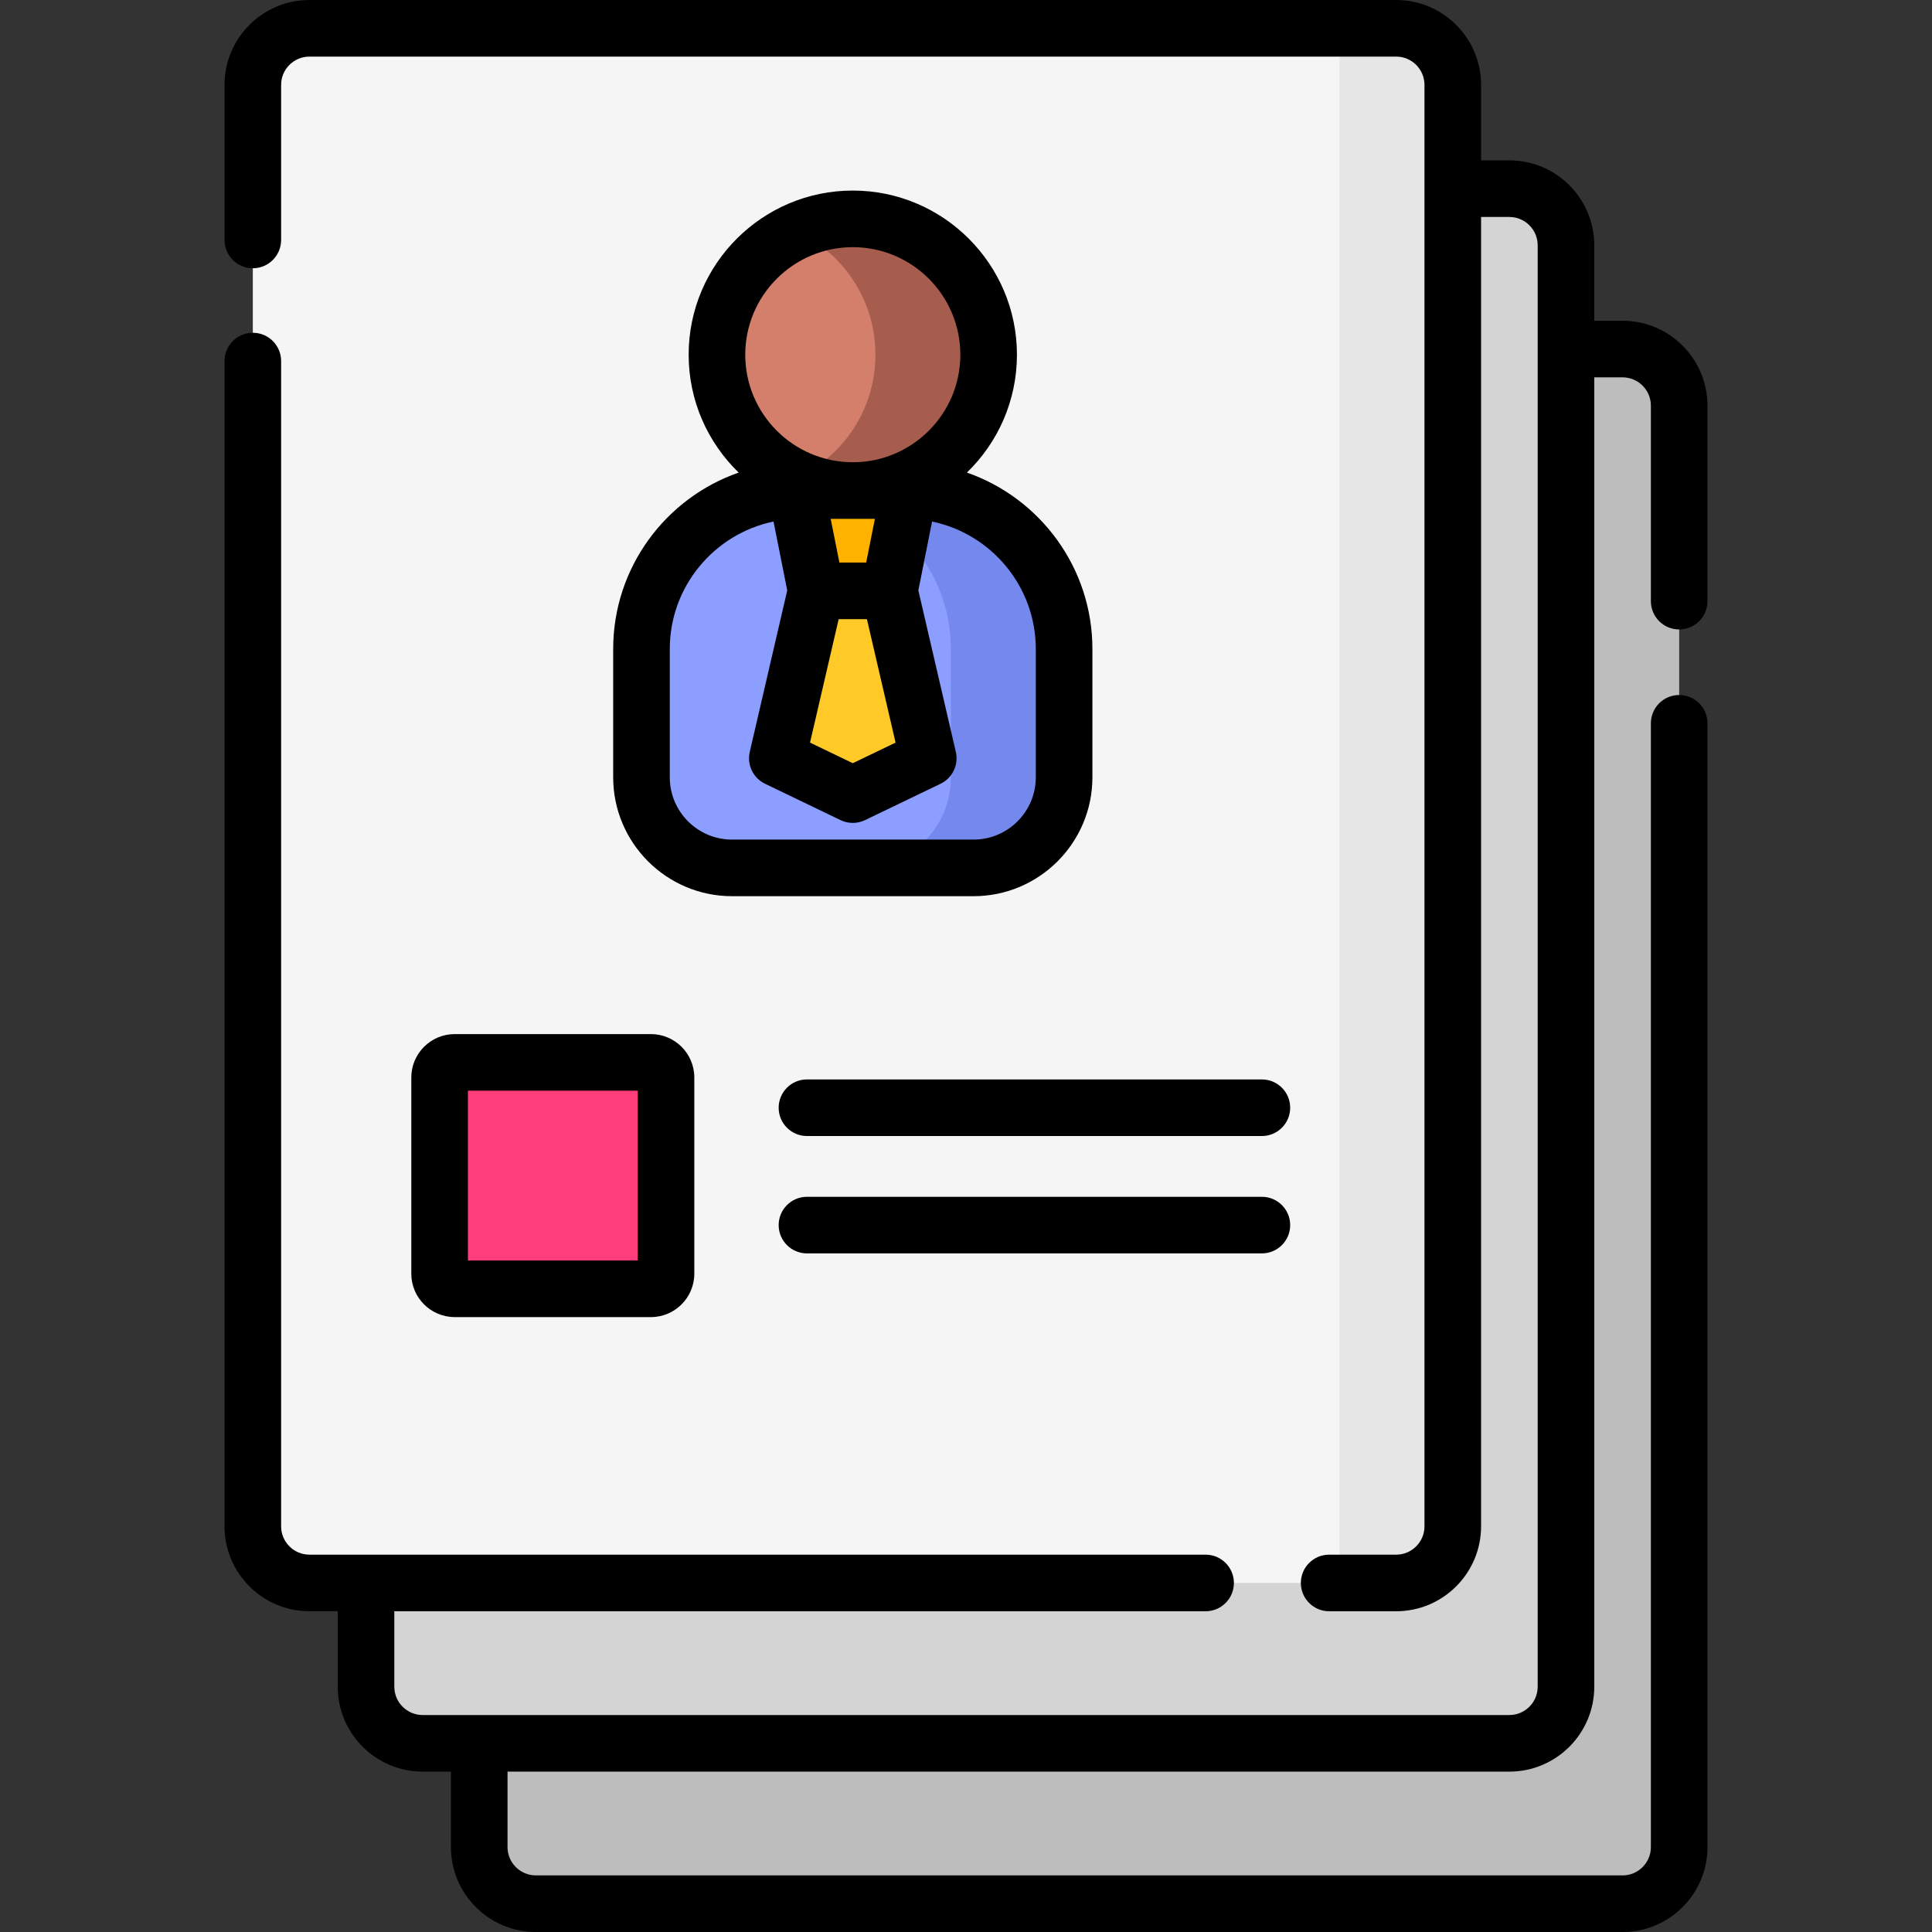 <svg id="Capa_1" enable-background="new 0 0 512 512" height="512" viewBox="0 0 512 512" width="512" xmlns="http://www.w3.org/2000/svg"><rect x="0" y="0" width="512" height="512" fill="#333333" stroke="none"/><path d="m430 504.5h-288c-8.284 0-15-6.716-15-15v-382c0-8.284 6.716-15 15-15h288c8.284 0 15 6.716 15 15v382c0 8.284-6.716 15-15 15z" fill="#bdbdbd"/><path d="m400 462h-288c-8.284 0-15-6.716-15-15v-382c0-8.284 6.716-15 15-15h288c8.284 0 15 6.716 15 15v382c0 8.284-6.716 15-15 15z" fill="#d4d4d4"/><path d="m370 419.5h-288c-8.284 0-15-6.716-15-15v-382c0-8.284 6.716-15 15-15h288c8.284 0 15 6.716 15 15v382c0 8.284-6.716 15-15 15z" fill="#f5f5f5"/><path d="m355 7.5v412h15c8.284 0 15-6.716 15-15v-382c0-8.284-6.716-15-15-15z" fill="#e6e6e6"/><path d="m172.5 341.545h-52c-2.209 0-4-1.791-4-4v-52c0-2.209 1.791-4 4-4h52c2.209 0 4 1.791 4 4v52c0 2.209-1.791 4-4 4z" fill="#ff3d7a"/><circle cx="226" cy="94" fill="#d47f6c" r="36"/><path d="m226 58c-5.355 0-10.432 1.178-15 3.275 12.391 5.689 21 18.198 21 32.725s-8.609 27.036-21 32.725c4.568 2.097 9.645 3.275 15 3.275 19.882 0 36-16.118 36-36s-16.118-36-36-36z" fill="#a65d4e"/><path d="m258 230h-64c-13.255 0-24-10.745-24-24v-34c0-23.196 18.804-42 42-42h28c23.196 0 42 18.804 42 42v34c0 13.255-10.745 24-24 24z" fill="#8c9eff"/><path d="m240 130h-28c-.335 0-.667.017-1 .025 22.732.533 41 19.114 41 41.975v34c0 13.255-10.745 24-24 24h30c13.255 0 24-10.745 24-24v-34c0-23.196-18.804-42-42-42z" fill="#7488ed"/><path d="m235.702 156.58h-19.404l-5.298-26.58h30z" fill="#ffb300"/><path d="m246 200.948-20 9.632-20-9.632 10.298-44.368h19.404z" fill="#ffca28"/><path d="m445 166.813c4.142 0 7.5-3.358 7.5-7.5v-51.813c0-12.407-10.093-22.5-22.5-22.5h-7.5v-20c0-12.407-10.093-22.5-22.5-22.5h-7.5v-20c0-12.407-10.093-22.5-22.5-22.5h-288c-12.407 0-22.5 10.093-22.5 22.5v41.092c0 4.142 3.358 7.5 7.5 7.5s7.5-3.358 7.5-7.5v-41.092c0-4.136 3.364-7.5 7.5-7.5h288c4.136 0 7.5 3.364 7.5 7.5v382c0 4.136-3.364 7.5-7.5 7.5h-17.759c-4.142 0-7.5 3.358-7.5 7.5s3.358 7.5 7.5 7.5h17.759c12.407 0 22.5-10.093 22.5-22.5v-347h7.5c4.136 0 7.5 3.364 7.5 7.5v382c0 4.136-3.364 7.5-7.5 7.5h-288c-4.136 0-7.5-3.364-7.5-7.5v-20h214.997c4.142 0 7.5-3.358 7.5-7.5s-3.358-7.5-7.5-7.5h-237.497c-4.136 0-7.5-3.364-7.5-7.5v-308.814c0-4.142-3.358-7.5-7.5-7.5s-7.5 3.358-7.5 7.5v308.814c0 12.407 10.093 22.5 22.5 22.5h7.5v20c0 12.407 10.093 22.5 22.5 22.5h7.5v20c0 12.407 10.093 22.5 22.5 22.5h288c12.407 0 22.5-10.093 22.5-22.5v-297.815c0-4.142-3.358-7.5-7.5-7.5s-7.5 3.358-7.5 7.5v297.815c0 4.136-3.364 7.5-7.5 7.5h-288c-4.136 0-7.5-3.364-7.5-7.5v-20h265.5c12.407 0 22.5-10.093 22.5-22.5v-347h7.5c4.136 0 7.5 3.364 7.5 7.5v51.813c0 4.142 3.358 7.5 7.5 7.5z"/><path d="m109 285.545v52c0 6.341 5.159 11.5 11.5 11.5h52c6.341 0 11.5-5.159 11.5-11.5v-52c0-6.341-5.159-11.5-11.5-11.5h-52c-6.341 0-11.5 5.159-11.5 11.5zm15 3.5h45v45h-45z"/><path d="m334.412 286.06h-120.558c-4.142 0-7.5 3.358-7.5 7.5s3.358 7.5 7.5 7.5h120.558c4.142 0 7.5-3.358 7.5-7.5s-3.358-7.5-7.5-7.5z"/><path d="m334.412 317.163h-120.558c-4.142 0-7.5 3.358-7.5 7.5s3.358 7.5 7.5 7.5h120.558c4.142 0 7.5-3.358 7.5-7.5s-3.358-7.5-7.5-7.5z"/><path d="m162.5 172v34c0 17.369 14.131 31.5 31.5 31.5h64c17.369 0 31.5-14.131 31.5-31.5v-34c0-21.608-13.917-40.025-33.257-46.762 8.17-7.913 13.257-18.993 13.257-31.238 0-23.986-19.514-43.5-43.5-43.5s-43.5 19.514-43.5 43.5c0 12.245 5.087 23.325 13.257 31.238-19.34 6.737-33.257 25.154-33.257 46.762zm59.756-7.92h7.487l7.593 32.716-11.336 5.459-11.337-5.46zm9.601-26.58-2.308 11.58h-7.099l-2.308-11.58zm-5.857-72c15.715 0 28.5 12.785 28.5 28.5s-12.785 28.5-28.5 28.5-28.5-12.785-28.5-28.5 12.785-28.5 28.5-28.5zm-48.5 106.5c0-16.622 11.816-30.536 27.49-33.784l3.636 18.244-9.932 42.792c-.793 3.418.89 6.93 4.051 8.453l20 9.632c2.057.99 4.452.99 6.509 0l20-9.632c3.162-1.523 4.845-5.035 4.051-8.453l-9.932-42.792 3.636-18.244c15.674 3.248 27.49 17.162 27.49 33.784v34c0 9.098-7.402 16.5-16.5 16.5h-64c-9.098 0-16.5-7.402-16.5-16.5v-34z"/></svg>
